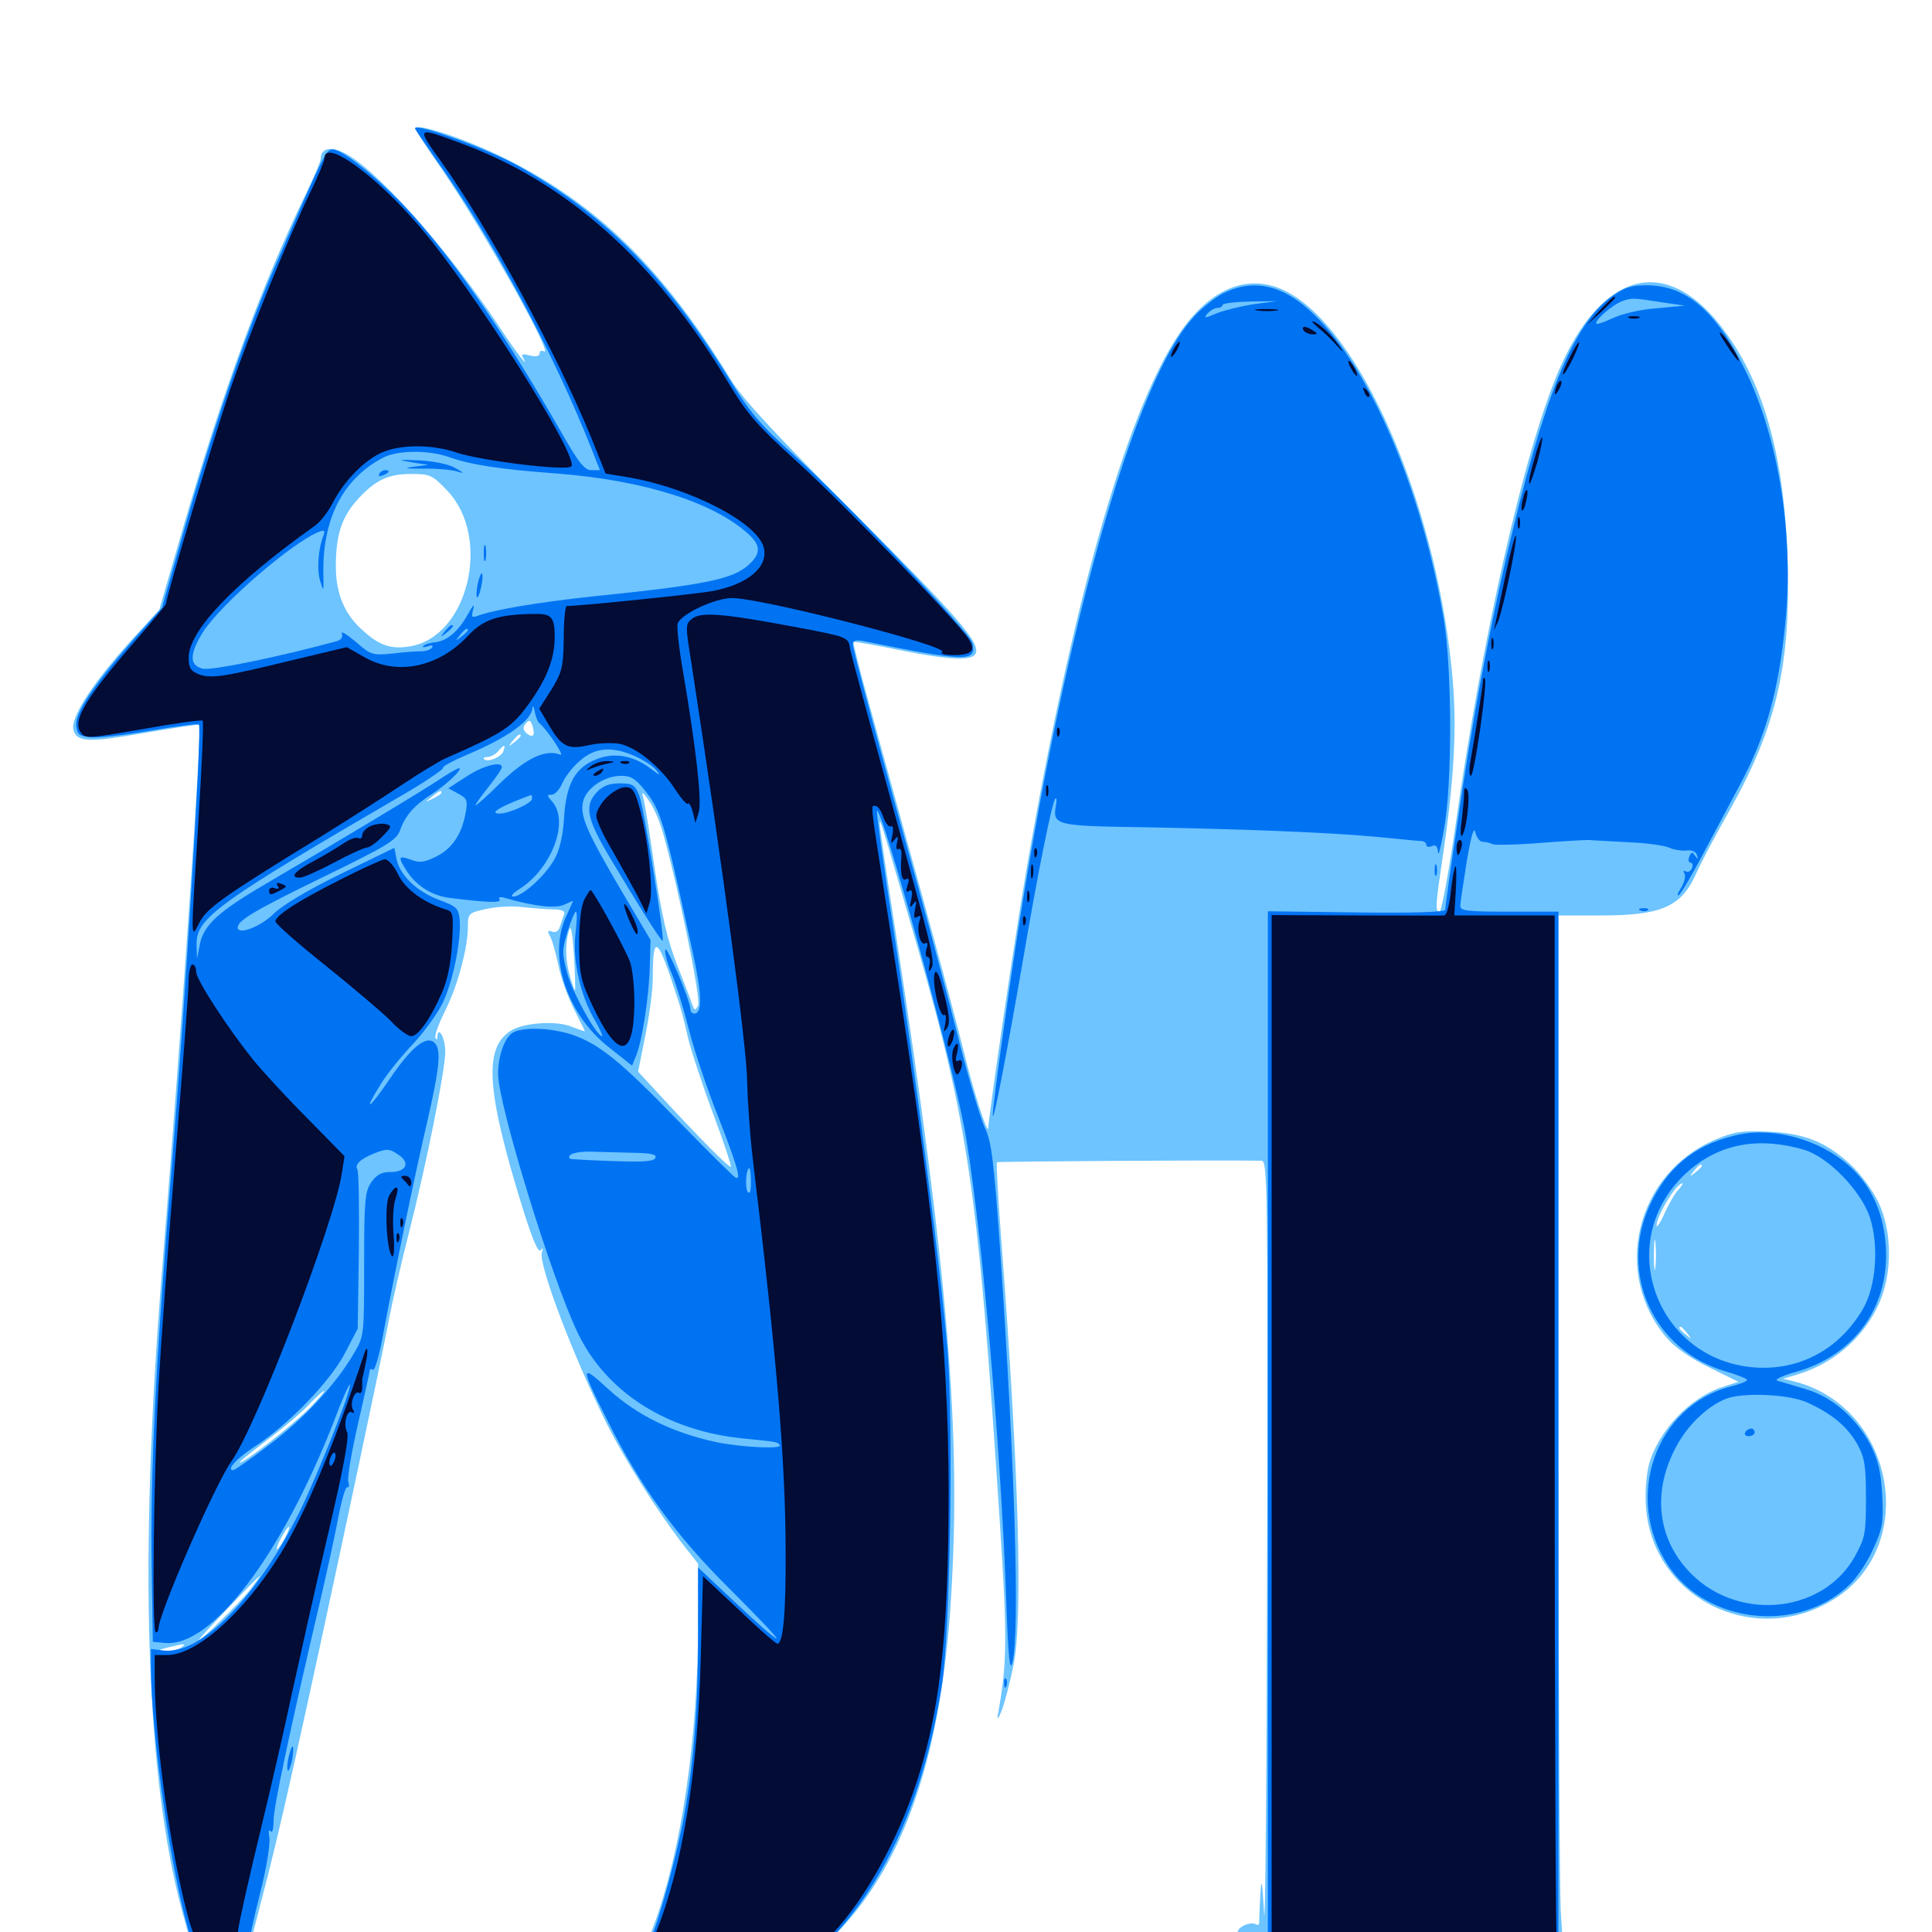 <svg xmlns="http://www.w3.org/2000/svg" viewBox="0 -1000 1000 1000">
	<path fill="#6dc4ff" d="M214.844 -933.398C214.844 -933.008 221.289 -923.047 229.297 -911.523C251.562 -878.711 287.5 -814.258 281.445 -818.164C280.273 -818.75 279.297 -818.359 279.297 -817.188C279.297 -815.625 277.539 -815.234 274.219 -816.016C270.508 -816.992 269.531 -816.797 270.703 -814.844C274.609 -808.008 266.992 -817.773 257.812 -831.836C231.055 -871.875 194.141 -913.281 177.734 -921.094C170.898 -924.414 166.016 -923.047 166.016 -917.969C166.016 -916.602 162.5 -908.203 158.008 -899.023C135.742 -852.93 115.625 -798.633 94.727 -726.758L82.422 -684.375L71.68 -672.656C48.828 -648.047 35.938 -628.516 38.086 -621.875C40.039 -615.82 46.094 -615.625 75.195 -620.703C90.234 -623.242 102.734 -625.195 103.125 -624.805C104.688 -623.438 94.141 -469.727 83.984 -343.75C71.68 -192.383 75.391 -79.883 94.531 -9.766L99.219 7.031H62.109C27.93 7.031 25.195 7.227 25.781 10.352C26.367 13.672 39.062 13.867 244.141 15.234C382.031 16.211 462.109 16.016 462.5 14.844C463.477 12.305 468.75 12.305 468.75 14.844C468.75 16.211 556.25 16.797 727.539 16.797C958.594 16.797 986.523 16.406 987.695 13.867C989.062 10.156 983.008 3.125 978.516 3.125C976.758 3.125 974.414 4.102 973.242 5.273C972.07 6.445 967.383 7.227 963.086 6.641C958.594 6.25 955.078 6.641 955.078 7.422C955.078 8.203 960.547 9.18 967.383 9.57C974.023 9.961 941.211 10.156 894.336 10.352H809.18L807.812 -11.328C807.227 -23.242 806.641 -143.945 806.641 -279.688V-526.172H829.102C860.352 -526.172 870.508 -530.859 878.125 -548.242C880.078 -552.734 887.695 -567.383 895.312 -580.664C919.727 -624.219 927.148 -656.25 925.195 -712.695C923.242 -766.016 912.109 -804.102 890.234 -831.836C861.328 -868.359 828.516 -858.984 806.641 -807.812C788.867 -766.211 767.383 -671.484 753.32 -572.461C749.805 -548.047 746.094 -528.125 745.117 -528.125C742.773 -528.32 742.969 -531.055 746.875 -557.422C752.539 -595.703 754.102 -622.266 751.953 -647.656C744.727 -733.594 707.422 -823.633 669.141 -847.266C648.438 -860.156 626.562 -852.148 609.375 -825.781C582.422 -784.375 555.078 -688.086 531.25 -549.609C525.195 -514.453 512.305 -426.562 511.523 -416.211C511.328 -411.914 503.711 -435.547 498.828 -455.859C496.094 -467.188 485.938 -504.883 476.367 -539.844C466.602 -574.805 454.883 -617.773 450 -635.156C445.117 -652.734 441.406 -667.383 441.797 -667.773C442.188 -667.969 452.539 -666.211 464.844 -663.672C491.797 -658.203 503.516 -657.812 505.078 -661.914C507.227 -667.578 495.312 -681.25 440.82 -735.742C401.562 -775 384.375 -793.555 378.516 -803.125C343.359 -860.742 309.57 -893.945 261.914 -917.773C241.602 -927.93 214.844 -936.914 214.844 -933.398ZM231.445 -746.094C254.688 -721.875 242.383 -670.312 212.109 -665.43C202.539 -663.867 196.484 -665.82 188.281 -673.242C178.516 -681.641 173.828 -692.383 173.828 -706.836C173.828 -722.656 176.758 -731.836 184.18 -740.43C193.555 -751.172 200.586 -754.688 212.695 -754.688C222.656 -754.688 223.828 -754.102 231.445 -746.094ZM275.977 -619.531C275.586 -618.75 274.023 -619.141 272.461 -620.508C270.703 -622.266 270.508 -623.633 272.07 -625.391C273.828 -627.539 274.414 -627.539 275.586 -624.414C276.172 -622.461 276.562 -620.312 275.977 -619.531ZM269.531 -619.141C269.531 -618.75 267.969 -617.188 266.211 -615.82C263.086 -613.281 262.891 -613.477 265.43 -616.602C267.969 -619.727 269.531 -620.703 269.531 -619.141ZM260.547 -611.133C259.375 -608.008 252.344 -605.273 250.586 -607.031C249.805 -607.617 250.781 -608.203 252.344 -608.203C254.102 -608.203 256.445 -609.57 257.812 -611.133C260.938 -614.844 261.914 -614.844 260.547 -611.133ZM228.516 -589.648C228.516 -589.258 226.562 -587.891 224.219 -586.719C219.922 -584.57 219.922 -584.766 223.438 -587.5C227.539 -590.82 228.516 -591.211 228.516 -589.648ZM342.773 -570.117C350.391 -543.945 363.086 -482.617 361.328 -479.492C359.766 -476.758 359.57 -476.758 358.203 -480.273C357.617 -482.422 353.906 -491.602 350.391 -500.781C345.508 -513.281 342.578 -525.586 338.867 -550.391C336.328 -568.555 333.594 -585.352 332.812 -587.5C332.031 -590.43 332.812 -590.039 335.742 -585.742C338.086 -582.617 341.211 -575.586 342.773 -570.117ZM235.742 -587.5C236.523 -588.086 235.352 -588.672 233.203 -588.477C231.055 -588.477 230.469 -587.891 232.031 -587.305C233.398 -586.719 235.156 -586.914 235.742 -587.5ZM469.336 -528.906C501.367 -420.117 505.859 -390.43 517.578 -210.938C521.484 -152.148 521.289 -138.086 516.406 -112.109C516.016 -109.375 516.992 -110.742 518.555 -114.844C520.117 -118.945 522.852 -129.492 524.609 -138.281C529.492 -162.305 527.344 -238.867 518.359 -356.836C516.602 -379.297 515.625 -397.852 516.016 -398.438C516.602 -398.828 625.781 -399.609 652.93 -399.219C656.055 -399.219 656.25 -388.281 655.859 -193.75C655.664 -80.664 654.883 2.148 654.297 -9.57C653.32 -26.953 652.93 -28.711 652.344 -19.336C651.953 -12.891 651.758 -6.445 651.758 -5.273C651.953 -3.906 651.172 -3.32 650.195 -3.906C647.461 -5.664 640.625 -2.734 640.625 0.195C640.625 3.32 618.555 6.25 609.57 4.492C606.445 3.906 601.562 4.102 598.438 5.078C593.945 6.445 593.555 6.836 596.68 7.227C598.828 7.617 570.703 8.203 534.18 8.789C497.656 9.57 467.578 9.57 467.383 8.984C466.992 8.398 457.422 8.203 445.898 8.594L425 9.18L434.766 -1.172C468.555 -37.109 487.109 -92.383 492.188 -171.68C497.656 -258.008 490.82 -339.844 463.867 -515.625C458.984 -546.875 455.078 -573.242 455.273 -574.219C455.469 -576.367 456.25 -574.219 469.336 -528.906ZM286.719 -529.297C291.602 -529.102 292.773 -528.32 291.797 -526.172C291.211 -524.609 290.234 -521.68 289.648 -519.922C289.062 -517.969 287.5 -517.188 285.742 -517.773C283.398 -518.75 283.203 -518.164 284.766 -515.234C285.938 -513.281 287.695 -506.445 289.062 -500.195C290.234 -494.141 293.945 -483.984 297.07 -477.734C300.195 -471.68 302.734 -466.406 302.734 -466.211C302.734 -466.016 299.609 -467.188 295.898 -468.555C288.086 -471.875 270.898 -470.703 264.258 -466.406C250.195 -457.422 251.758 -434.961 270.898 -373.438C275.781 -358.008 278.711 -351.172 279.883 -352.93C281.055 -354.492 281.25 -354.102 280.469 -351.758C278.516 -345.898 296.68 -298.047 313.867 -263.477C323.438 -244.336 339.453 -219.141 352.734 -201.562L361.328 -190.625V-160.547C361.328 -100 352.734 -41.797 338.086 -2.539L333.984 8.008L231.641 7.422L129.297 7.031L134.961 -15.039C144.336 -50 155.664 -100.586 185.547 -241.016C191.797 -270.508 198.828 -303.906 200.977 -315.234C203.125 -326.562 208.008 -347.656 211.719 -362.109C220.703 -397.461 230.469 -446.094 230.469 -455.664C230.469 -462.695 226.758 -469.531 226.367 -463.281C226.367 -461.719 225.977 -461.523 225.391 -462.891C224.805 -464.062 227.148 -470.312 230.469 -476.953C236.914 -489.844 242.188 -509.375 242.188 -520.508C242.188 -527.148 242.578 -527.539 251.562 -529.492C256.641 -530.664 265.234 -531.25 270.508 -530.469C275.977 -529.883 283.203 -529.297 286.719 -529.297ZM297.656 -487.5C297.461 -487.109 296.289 -490.039 295.117 -494.336C292.578 -502.93 292.383 -511.523 294.531 -518.359C295.508 -521.68 296.289 -517.773 297.07 -505.664C297.656 -496.094 297.852 -487.695 297.656 -487.5ZM350.391 -484.18C351.953 -479.883 354.492 -470.508 356.055 -463.086C357.812 -455.859 363.672 -438.086 369.141 -423.438C374.609 -408.789 378.711 -396.484 378.32 -396.094C377.539 -395.312 362.5 -410.352 340.234 -434.57L330.273 -445.312L333.984 -463.867C336.133 -474.023 337.891 -487.695 337.891 -494.336C337.891 -517.383 340.43 -515.234 350.391 -484.18ZM160.156 -271.094C151.367 -262.305 126.758 -242.969 124.023 -242.969C123.242 -242.969 129.688 -248.047 138.086 -254.492C146.484 -260.742 156.445 -269.141 159.961 -273.047C163.672 -276.953 167.188 -280.078 167.773 -280.078C168.359 -280.078 164.844 -275.977 160.156 -271.094ZM147.461 -203.906C145.703 -200.781 143.945 -198.047 143.359 -198.047C142.969 -198.047 143.75 -200.781 145.508 -203.906C147.266 -207.227 149.023 -209.766 149.609 -209.766C150 -209.766 149.219 -207.227 147.461 -203.906ZM129.297 -176.953C123.828 -170.117 104.492 -151.172 102.93 -151.172C102.148 -151.172 133.398 -183.984 134.375 -184.18C134.766 -184.375 132.422 -181.055 129.297 -176.953ZM93.75 -147.266C92.188 -146.289 88.672 -145.508 85.938 -145.508C81.445 -145.703 81.445 -145.898 86.914 -147.266C95.312 -149.414 97.07 -149.414 93.75 -147.266ZM644.141 10.352C649.219 9.961 644.922 9.766 634.766 9.766C624.609 9.766 620.312 9.961 625.586 10.352C630.664 10.742 638.867 10.742 644.141 10.352ZM502.539 6.445C498.438 6.055 501.758 5.664 509.766 5.664C517.773 5.664 521.094 6.055 517.188 6.445C513.086 6.836 506.445 6.836 502.539 6.445ZM558.203 6.445C556.836 5.859 557.812 5.469 560.547 5.469C563.281 5.469 564.258 5.859 563.086 6.445C561.719 6.836 559.375 6.836 558.203 6.445ZM570.898 6.445C567.773 6.055 570.312 5.664 576.172 5.664C582.031 5.664 584.57 6.055 581.641 6.445C578.516 6.836 573.828 6.836 570.898 6.445ZM887.891 -410.156C846.484 -392.578 833.984 -340.234 863.281 -306.836C866.992 -302.539 875.781 -296.484 884.766 -292.188L899.805 -284.766L891.992 -282.227C875 -276.953 858.398 -259.57 853.516 -241.992C852.148 -236.914 851.367 -227.734 851.953 -219.922C855.469 -172.461 908.594 -146.484 949.609 -172.461C993.75 -200.391 980.273 -271.875 928.711 -284.961L922.852 -286.328L930.664 -288.672C949.414 -294.531 964.258 -307.422 972.266 -324.609C979.688 -340.625 979.492 -362.891 972.07 -378.125C969.141 -384.18 962.695 -392.773 957.812 -397.266C945.117 -408.984 933.789 -413.477 915.039 -414.258C901.758 -414.844 897.656 -414.258 887.891 -410.156ZM914.648 -405.664C915.82 -406.25 914.844 -406.641 912.109 -406.641C909.375 -406.641 908.398 -406.25 909.766 -405.664C910.938 -405.273 913.281 -405.273 914.648 -405.664ZM880.859 -396.484C880.859 -396.094 879.297 -394.531 877.539 -393.164C874.414 -390.625 874.219 -390.82 876.758 -393.945C879.297 -397.07 880.859 -398.047 880.859 -396.484ZM868.555 -383.984C866.797 -382.227 863.672 -376.562 861.523 -371.875C859.375 -366.992 857.422 -364.258 857.422 -365.625C857.422 -370.508 867.578 -387.5 870.703 -387.5C871.289 -387.5 870.312 -385.938 868.555 -383.984ZM856.836 -344.141C856.445 -340.625 856.055 -343.359 856.055 -350.391C856.055 -357.422 856.445 -360.156 856.836 -356.836C857.227 -353.32 857.227 -347.461 856.836 -344.141ZM873.242 -309.961C875.781 -306.836 875.586 -306.641 872.656 -309.18C869.336 -311.719 868.359 -313.281 869.922 -313.281C870.312 -313.281 871.875 -311.719 873.242 -309.961ZM910.742 -294.336C911.914 -294.922 910.547 -295.312 907.227 -295.312C904.102 -295.312 902.93 -294.922 904.883 -294.336C906.641 -293.945 909.375 -293.945 910.742 -294.336Z"/>
	<path fill="#0073f3" d="M214.844 -933.594C214.844 -933.008 219.727 -925.977 225.586 -917.578C254.102 -877.734 286.523 -817.578 306.445 -766.992L310.547 -756.641H306.055C302.539 -756.641 299.414 -760.547 290.234 -776.758C262.305 -825.391 238.281 -860.742 215.039 -887.109C199.414 -904.688 177.734 -922.656 172.266 -922.656C168.75 -922.656 167.969 -921.094 141.406 -859.961C126.367 -824.805 109.57 -776.172 94.922 -724.414L83.789 -685.352L68.945 -668.75C48.633 -645.703 38.672 -630.859 39.453 -624.219C40.039 -619.727 41.016 -618.945 47.07 -618.359C50.977 -617.969 64.844 -619.531 78.125 -621.875C91.211 -624.023 102.539 -625.586 102.93 -625C104.688 -623.242 95.898 -481.055 88.867 -395.703C80.469 -293.75 77.734 -236.914 78.516 -188.281L79.102 -150.195L85.352 -149.609C109.57 -147.266 145.703 -194.727 173.047 -264.844C176.953 -275.391 180.664 -283.594 181.055 -283.398C182.422 -281.836 165.43 -239.062 155.469 -218.359C133.398 -173.633 104.102 -143.359 84.766 -145.703L78.125 -146.484V-137.5C78.32 -100.977 88.672 -29.102 98.828 3.516C99.805 6.836 97.266 7.031 62.5 7.031C33.398 7.031 25.195 7.617 25.781 9.375C26.953 12.695 108.398 14.258 306.836 14.648C447.852 14.844 460.547 14.648 461.719 11.719C462.891 8.789 461.133 8.594 443.359 9.57L423.828 10.547L432.812 0.586C460.547 -30.078 478.906 -73.047 487.5 -127.734C491.797 -155.273 493.555 -261.133 490.43 -300.977C487.109 -341.016 474.414 -440.82 462.891 -516.211C457.422 -550.977 453.516 -579.883 453.906 -580.273C456.25 -582.812 491.211 -457.031 498.828 -417.773C507.031 -375.977 518.164 -251.953 520.898 -169.727C521.875 -142.383 522.656 -134.375 524.023 -139.453C527.93 -155.469 525.391 -240.039 517.578 -354.297C514.453 -399.219 513.086 -409.375 509.961 -415.82C507.812 -420.117 501.562 -440.82 496.289 -461.719C491.016 -482.617 482.031 -516.016 476.562 -535.938C456.445 -608.008 441.406 -663.672 441.406 -666.406C441.406 -668.359 442.969 -668.945 446.875 -668.164C500.391 -657.422 505.664 -657.227 503.32 -667.188C501.758 -672.852 438.672 -739.453 410.547 -764.844C393.555 -780.078 388.086 -786.523 376.562 -805.273C343.555 -858.203 312.695 -889.258 268.359 -914.062C252.734 -922.852 214.844 -936.523 214.844 -933.594ZM232.227 -763.477C243.75 -759.375 259.18 -757.031 288.672 -754.883C333.203 -751.367 369.336 -740.039 387.305 -723.633C393.75 -717.773 393.945 -713.672 387.891 -708.008C379.688 -700.195 365.43 -697.266 306.055 -691.211C278.711 -688.281 255.469 -684.375 247.266 -681.25C244.141 -680.078 243.945 -680.664 244.922 -684.57C245.703 -687.695 244.922 -686.914 242.383 -682.422C237.5 -673.438 231.641 -668.359 225.391 -667.578C222.656 -667.383 219.727 -666.406 219.141 -665.625C218.359 -664.844 219.336 -664.844 221.289 -665.43C223.438 -666.211 224.414 -666.016 223.633 -664.844C223.047 -663.867 220.508 -662.891 218.164 -662.891C215.82 -662.891 208.984 -662.5 203.125 -661.719C192.773 -660.742 191.992 -660.938 184.18 -667.773C179.492 -671.68 176.367 -673.633 176.953 -672.07C177.539 -670.312 176.562 -668.75 174.414 -668.164C145.117 -660.156 109.375 -652.734 104.883 -653.906C97.852 -655.664 98.047 -661.523 105.078 -672.852C114.648 -687.695 151.367 -719.336 165.234 -724.805C167.969 -725.781 168.359 -725.391 167.383 -722.656C164.648 -715.82 163.867 -704.688 165.82 -699.023C167.383 -693.555 167.578 -693.75 167.383 -701.953C166.602 -731.055 177.344 -752.148 198.242 -763.086C205.664 -766.992 221.68 -767.188 232.227 -763.477ZM242.188 -673.828C242.188 -673.438 240.625 -671.875 238.867 -670.508C235.742 -667.969 235.547 -668.164 238.086 -671.289C240.625 -674.414 242.188 -675.391 242.188 -673.828ZM279.102 -625.781C282.812 -622.852 292.578 -608.398 290.039 -609.375C282.422 -612.305 272.656 -607.812 259.375 -595.117C252.148 -587.891 246.094 -582.617 246.094 -583.203C246.094 -583.789 249.219 -588.086 252.93 -592.773C256.641 -597.461 259.766 -601.953 259.766 -602.93C259.766 -606.25 250 -603.711 241.406 -598.047L232.031 -591.992L237.109 -589.258C241.797 -586.719 242.188 -585.742 241.016 -579.297C239.062 -568.164 233.984 -560.742 225.781 -556.641C219.531 -553.516 216.992 -553.32 212.5 -555.078C206.055 -557.422 205.859 -556.445 210.742 -548.828C215.82 -541.211 224.023 -536.133 233.398 -535.156C252.539 -532.812 259.57 -532.617 258.594 -534.375C257.812 -535.547 258.789 -535.938 260.938 -535.352C276.367 -530.859 287.5 -529.688 291.797 -531.641L296.68 -533.789L292.578 -524.609C283.789 -504.102 293.555 -475 315.039 -458.008L327.148 -448.438L329.297 -453.711C332.422 -461.328 335.938 -484.375 336.328 -499.805L336.719 -513.477L322.266 -537.891C303.516 -569.727 300.195 -577.539 301.758 -584.961C303.32 -591.992 312.695 -598.438 321.68 -598.438C326.562 -598.438 329.102 -596.875 333.984 -590.625C342.188 -580.273 343.75 -574.805 358.398 -507.812C363.281 -485.938 363.672 -475.391 359.375 -475.391C358.203 -475.391 357.422 -476.367 357.422 -477.344C357.422 -481.836 344.922 -511.328 344.336 -508.398C343.945 -506.836 345.508 -500.977 347.852 -495.703C350 -490.43 353.906 -477.734 356.445 -467.578C358.984 -457.422 365.43 -438.086 370.703 -424.609C382.031 -395.703 383.984 -388.477 380.469 -390.625C379.102 -391.602 365.82 -404.688 350.781 -420.117C320.703 -451.172 310.156 -459.57 296.094 -464.453C285.352 -467.969 271.094 -468.555 265.625 -465.625C261.328 -463.281 257.812 -453.711 257.812 -444.141C257.812 -428.516 285.547 -338.086 299.023 -310.156C313.672 -279.492 345.117 -259.375 384.57 -255.469C402.148 -253.711 402.148 -253.711 403.516 -252.148C405.859 -249.805 384.375 -250.781 370.898 -253.516C348.242 -258.398 329.883 -267.383 315.234 -280.664C300.195 -294.531 300 -293.359 314.648 -264.258C331.641 -230.273 349.805 -205.273 377.344 -177.93C391.211 -164.062 402.344 -152.539 401.953 -151.953C401.367 -151.562 392.188 -159.57 381.25 -169.922L361.328 -188.672V-153.516C361.328 -116.406 359.18 -88.672 354.297 -61.328C350.977 -41.797 340.625 -4.102 336.719 3.516L333.789 8.984H231.445C139.844 8.984 128.906 8.594 128.906 5.859C128.906 4.297 131.445 -7.422 134.57 -19.922C137.891 -32.617 139.844 -45.312 139.453 -48.633C138.867 -51.953 139.062 -53.516 140.039 -52.148C141.016 -50.977 141.602 -53.32 141.602 -58.008C141.797 -65.43 149.609 -102.539 166.016 -172.656C169.141 -186.133 173.242 -204.688 175 -214.062C176.758 -223.438 178.906 -230.664 179.688 -230.273C180.664 -229.688 180.859 -231.055 180.273 -233.008C179.688 -235.156 182.031 -248.828 185.352 -263.281C188.672 -277.734 191.406 -290.039 191.406 -290.82C191.406 -291.406 192.188 -291.602 192.969 -291.016C193.945 -290.43 196.289 -298.047 198.047 -308.008C204.492 -342.383 214.844 -392.578 220.898 -418.359C227.539 -447.266 228.516 -456.641 225 -460.156C220.703 -464.453 212.891 -458.008 201.758 -441.602C190.625 -425.195 187.5 -423.633 197.461 -439.453C200.781 -444.727 208.398 -454.102 214.258 -460.156C219.922 -466.406 226.953 -475.977 229.492 -481.641C234.766 -493.164 238.867 -514.258 237.891 -524.219C237.305 -529.883 236.328 -530.859 227.344 -534.18C215.82 -538.477 207.031 -546.875 205.273 -555.273L204.102 -561.133L176.367 -547.656C159.57 -539.453 146.094 -531.445 141.797 -527.148C134.961 -520.312 123.047 -515.82 123.047 -519.922C123.047 -523.633 132.031 -528.906 168.555 -546.68C200.195 -562.109 205.078 -565.039 207.031 -570.117C209.766 -577.93 214.453 -583.203 223.633 -589.062C231.445 -594.141 240.039 -602.344 237.5 -602.344C236.719 -602.344 232.422 -599.805 227.93 -596.875C219.922 -591.406 175.391 -564.648 138.672 -543.164C113.477 -528.516 105.469 -521.289 103.516 -511.523L101.953 -503.711L101.758 -510.938C101.367 -524.805 111.914 -532.422 212.305 -590.82C222.07 -596.68 229.688 -601.953 229.297 -602.539C228.906 -603.32 234.57 -606.25 241.797 -609.375C262.305 -617.969 275 -626.953 275.586 -633.398C275.781 -635.156 276.367 -634.375 276.758 -631.641C277.344 -628.906 278.32 -626.367 279.102 -625.781ZM329.102 -608.398C333.398 -606.445 338.281 -603.32 339.844 -601.172C342.188 -598.438 341.602 -598.438 337.109 -601.953C327.93 -608.984 317.969 -610.742 308.789 -607.031C297.656 -602.734 293.164 -594.336 291.992 -577.344C291.602 -568.75 289.844 -560.547 287.305 -555.859C283.008 -547.461 270.508 -535.938 265.625 -535.938C264.062 -535.938 265.234 -537.5 268.555 -539.648C285.547 -550.195 294.922 -575 285.742 -585.156C283.008 -588.281 283.008 -588.672 285.547 -588.672C287.305 -588.672 289.648 -591.406 291.016 -594.531C292.383 -597.852 296.484 -603.125 300.195 -606.25C308.008 -613.281 317.188 -613.867 329.102 -608.398ZM275.391 -586.523C275.391 -584.375 263.672 -578.906 258.594 -578.906C253.906 -578.906 256.836 -581.25 266.211 -585.156C270.703 -586.914 274.609 -588.477 275 -588.477C275.195 -588.672 275.391 -587.695 275.391 -586.523ZM297.852 -516.602C296.289 -502.93 300.391 -484.766 307.812 -472.07C310.547 -467.383 312.109 -463.672 311.719 -463.672C308.789 -463.672 296.68 -485.547 293.75 -495.703C290.82 -506.641 290.82 -508.008 293.75 -517.773C295.508 -523.438 297.461 -528.125 298.047 -528.125C298.828 -528.125 298.633 -522.852 297.852 -516.602ZM206.445 -402.148C212.5 -398.047 210.156 -393.359 202.148 -393.359C197.461 -393.359 194.922 -391.992 192.188 -388.086C188.867 -383.203 188.477 -378.516 188.477 -345.508C188.477 -308.398 188.477 -308.398 183.008 -299.219C173.828 -283.398 156.836 -265.234 139.062 -251.953C129.688 -244.727 121.484 -239.062 120.703 -239.062C116.992 -239.062 122.461 -245.117 131.445 -250.977C149.023 -262.305 170.703 -284.766 178.32 -299.219L185.156 -312.305L185.742 -352.539C185.938 -374.609 185.742 -393.555 184.961 -394.727C183.398 -397.07 186.523 -400.195 193.555 -402.93C200.195 -405.664 201.758 -405.469 206.445 -402.148ZM327.734 -403.32C336.719 -403.125 340.039 -402.539 339.258 -400.781C338.672 -398.828 333.008 -398.438 317.188 -399.023C305.469 -399.414 295.508 -400 295.117 -400.195C292.969 -402.344 297.852 -404.102 306.055 -403.906C311.133 -403.711 321.094 -403.516 327.734 -403.32ZM388.672 -388.086C388.672 -383.398 388.086 -381.641 386.914 -383.203C385.547 -385.547 386.133 -395.312 387.891 -395.312C388.281 -395.312 388.672 -391.992 388.672 -388.086ZM212.891 -760.742C205.273 -762.109 205.859 -762.109 216.992 -761.719C224.219 -761.328 232.227 -759.766 235.547 -757.812C240.43 -755.078 240.625 -754.688 236.328 -756.055C233.594 -756.836 225.781 -757.617 218.75 -757.422C209.961 -757.422 208.594 -757.617 213.867 -758.398L221.68 -759.375ZM196.289 -754.688C195.703 -753.516 196.484 -753.32 198.047 -753.906C201.562 -755.273 202.148 -756.641 199.414 -756.641C198.242 -756.641 196.875 -755.859 196.289 -754.688ZM250.391 -713.672C250.391 -709.961 250.781 -708.398 251.367 -710.352C251.758 -712.109 251.758 -715.234 251.367 -717.188C250.781 -718.945 250.391 -717.383 250.391 -713.672ZM247.266 -697.852C245.703 -689.648 247.266 -688.086 249.023 -696.094C249.805 -699.414 250 -702.734 249.414 -703.125C249.023 -703.711 248.047 -701.172 247.266 -697.852ZM230.273 -673.242C227.734 -670.117 227.93 -669.922 231.055 -672.461C232.812 -673.828 234.375 -675.391 234.375 -675.781C234.375 -677.344 232.812 -676.367 230.273 -673.242ZM308.984 -590.039C302.344 -583.008 303.711 -576.367 315.234 -556.836C330.273 -531.641 342.383 -512.5 342.969 -513.086C344.141 -514.258 333.203 -582.617 330.859 -588.281C328.711 -593.75 327.539 -594.531 320.703 -594.531C315.43 -594.531 311.914 -593.164 308.984 -590.039ZM149.414 -90.625C148.633 -87.305 148.438 -83.984 149.023 -83.594C149.414 -83.008 150.391 -85.547 151.172 -88.867C151.758 -92.383 151.953 -95.508 151.562 -95.898C151.172 -96.484 150.195 -93.945 149.414 -90.625ZM633.203 -848.242C628.711 -845.898 621.289 -840.039 616.992 -834.961C583.594 -797.07 544.336 -649.414 519.531 -467.578C516.211 -444.531 513.672 -424.219 513.867 -422.656C514.062 -418.164 520.703 -452.539 529.297 -501.953C537.305 -549.023 544.531 -584.961 546.289 -586.719C546.875 -587.305 547.07 -585.547 546.484 -582.617C544.727 -573.047 547.266 -572.461 588.867 -571.875C643.75 -570.898 687.109 -569.141 710.938 -566.992C723.242 -565.82 734.57 -564.648 735.938 -564.648C737.109 -564.648 738.281 -563.672 738.281 -562.695C738.281 -561.719 739.648 -561.328 741.211 -562.109C743.164 -562.891 744.141 -561.914 744.336 -558.789C744.531 -556.445 745.898 -561.914 747.461 -571.094C751.758 -595.117 751.562 -654.297 747.266 -679.492C735.938 -746.68 709.375 -808.789 680.273 -837.109C664.453 -852.539 649.219 -856.055 633.203 -848.242ZM649.219 -842.578C642.578 -841.602 633.984 -839.453 629.883 -837.891C623.633 -835.156 622.852 -835.156 625 -837.695C626.367 -839.258 628.711 -840.625 630.078 -840.625C631.641 -840.625 632.812 -841.406 632.812 -842.188C632.812 -842.969 639.258 -843.75 647.07 -843.945L661.133 -844.141ZM834.18 -846.484C813.867 -831.641 799.023 -794.922 779.492 -710.742C770.117 -670.117 761.523 -624.023 753.906 -571.094C750.586 -549.023 748.047 -530.273 748.047 -529.102C748.047 -527.93 731.836 -527.344 702.148 -527.734L656.25 -528.32V-258.203V11.914L566.406 11.328C515.43 10.938 475.391 11.523 473.438 12.5C469.141 14.844 705.273 16.797 861.133 15.82C930.469 15.234 987.305 14.453 987.891 14.062C989.258 12.5 986.133 8.984 984.375 9.961C983.203 10.547 942.969 11.328 894.531 11.523L806.641 11.914V-258.203V-528.125H781.25C759.57 -528.125 755.859 -528.516 755.859 -531.055C755.859 -532.812 757.422 -543.164 759.18 -554.102C761.523 -567.773 762.891 -572.461 763.672 -569.141C764.258 -566.406 766.016 -564.258 767.578 -564.258C769.141 -564.258 771.484 -563.672 772.461 -563.086C773.633 -562.5 784.57 -562.695 796.875 -563.672C809.18 -564.648 820.703 -565.234 822.266 -565.234C823.828 -565.039 833.203 -564.648 842.773 -564.062C852.539 -563.672 862.109 -562.305 864.258 -561.133C866.406 -560.156 870.312 -559.57 872.852 -559.766C875.586 -560.156 877.93 -559.18 878.32 -557.422C879.102 -555.078 878.906 -555.078 877.344 -557.031C875.977 -559.18 875.391 -559.18 874.414 -556.641C873.633 -554.883 874.023 -553.516 875 -553.516C875.977 -553.516 876.367 -552.148 875.781 -550.586C875 -549.023 873.633 -548.242 872.461 -549.023C871.289 -549.609 871.094 -549.219 871.875 -547.852C872.656 -546.68 871.875 -543.359 870.117 -540.43C868.359 -537.695 867.773 -536.133 868.945 -536.719C870.117 -537.5 875.195 -546.094 880.469 -556.055C885.742 -566.016 894.922 -583.203 900.977 -594.531C914.062 -619.141 920.703 -642.773 924.023 -677.148C928.711 -722.852 920.508 -773.633 903.32 -808.398C888.281 -839.062 872.852 -852.344 852.148 -852.344C844.336 -852.344 840.82 -851.172 834.18 -846.484ZM861.328 -843.359L872.07 -841.797L857.422 -840.43C849.023 -839.844 839.258 -837.5 834.375 -835.156C829.883 -833.008 826.172 -831.836 826.172 -832.617C826.172 -834.961 834.57 -842.188 839.648 -844.141C844.727 -845.898 845.117 -845.898 861.328 -843.359ZM742.578 -549.609C742.578 -546.875 742.969 -545.898 743.555 -547.266C743.945 -548.438 743.945 -550.781 743.555 -552.148C742.969 -553.32 742.578 -552.344 742.578 -549.609ZM849.219 -528.711C847.656 -529.297 848.242 -529.883 850.391 -529.883C852.539 -530.078 853.711 -529.492 852.93 -528.906C852.344 -528.32 850.586 -528.125 849.219 -528.711ZM897.266 -412.109C876.758 -407.031 862.891 -395.508 853.906 -376.172C837.695 -340.82 855.859 -301.172 892.969 -290.234C899.219 -288.477 904.297 -286.328 904.297 -285.742C904.297 -284.961 900.586 -283.594 896.094 -282.422C856.836 -272.461 840.234 -224.805 863.477 -189.648C883.594 -159.375 931.25 -154.297 957.422 -179.883C961.328 -183.594 966.992 -192.188 969.727 -198.633C974.414 -208.984 975 -212.109 974.219 -226.172C973.633 -238.086 972.07 -244.336 968.359 -251.758C960.938 -266.016 948.242 -277.148 934.375 -281.055C927.93 -283.008 921.484 -284.961 919.922 -285.352C918.359 -285.938 922.461 -287.891 929.297 -289.844C960.352 -298.438 978.711 -324.609 975.977 -356.445C974.023 -380.078 962.109 -397.266 940.625 -407.227C926.172 -413.672 910.742 -415.625 897.266 -412.109ZM933.789 -404.883C946.289 -401.172 963.086 -383.789 967.773 -370.117C972.656 -355.078 971.094 -334.375 964.258 -322.461C951.953 -301.562 931.641 -290.625 908.398 -292.188C857.617 -295.898 835.156 -356.25 871.484 -391.602C888.086 -407.617 908.984 -412.109 933.789 -404.883ZM935.547 -274.023C948.438 -268.164 956.445 -261.328 961.523 -252.148C965.234 -245.312 965.82 -240.82 965.82 -224.414C965.82 -206.445 965.43 -204.102 960.156 -194.531C943.164 -163.867 897.266 -160.352 873.047 -187.891C857.617 -205.273 855.469 -228.711 867.578 -251.172C873.828 -263.086 885.352 -273.633 895.117 -276.562C904.883 -279.297 926.758 -278.125 935.547 -274.023ZM903.32 -258.594C902.734 -257.617 903.516 -256.641 905.078 -256.641C906.836 -256.641 908.203 -257.617 908.203 -258.594C908.203 -259.766 907.422 -260.547 906.445 -260.547C905.273 -260.547 903.906 -259.766 903.32 -258.594ZM519.727 -128.516C519.727 -126.367 520.312 -125.781 520.898 -127.344C521.484 -128.711 521.289 -130.469 520.703 -131.055C520.117 -131.836 519.531 -130.664 519.727 -128.516Z"/>
	<path fill="#020c35" d="M228.32 -916.406C252.93 -882.031 288.281 -816.797 305.859 -773.828L313.477 -754.883L325.391 -752.93C357.812 -747.266 392.188 -729.297 395.312 -716.602C397.852 -706.641 387.305 -697.656 369.141 -694.141C361.133 -692.578 300.195 -686.328 293.359 -686.328C292.578 -686.328 291.797 -678.906 291.797 -669.727C291.602 -654.492 290.82 -651.953 285.352 -642.969L279.102 -633.203L284.18 -624.609C290.625 -613.477 293.945 -611.914 304.688 -614.258C309.375 -615.43 316.602 -615.625 320.508 -615.039C329.102 -613.477 342.188 -602.93 349.609 -591.211C352.539 -586.719 355.469 -583.398 356.055 -583.984C356.641 -584.766 357.812 -582.617 358.594 -579.688L359.961 -574.023L361.719 -579.883C363.281 -585.938 360.352 -612.305 353.516 -652.539C351.367 -664.648 350.195 -675.781 350.781 -677.344C352.734 -682.422 371.289 -691.016 379.883 -690.43C398.242 -689.453 491.992 -665.234 487.695 -662.5C486.328 -661.719 488.672 -660.938 493.555 -660.938C503.125 -660.938 505.273 -663.281 501.367 -669.336C495.312 -678.516 436.719 -739.062 413.086 -760.547C391.211 -780.469 386.914 -785.352 375.781 -803.906C338.867 -865.039 293.555 -905.469 239.258 -925.586C215.234 -934.57 215.234 -934.57 228.32 -916.406ZM167.969 -918.164C167.969 -916.797 164.844 -909.18 160.938 -901.172C149.023 -876.562 129.688 -828.906 119.141 -798.438C111.328 -775.586 85.938 -691.016 85.938 -687.5C85.938 -686.914 78.906 -678.516 70.117 -668.359C44.141 -638.477 37.305 -626.953 41.797 -620.898C44.141 -617.578 45.898 -617.773 74.023 -622.656C90.43 -625.586 104.297 -627.539 104.883 -626.953C105.469 -626.367 104.492 -603.32 102.734 -575.586C98.633 -511.328 98.633 -513.672 103.125 -522.266C106.641 -529.688 115.43 -535.938 164.844 -566.211C180.664 -575.977 200.195 -588.477 208.594 -594.141C216.797 -599.609 226.758 -605.664 230.469 -607.422C261.133 -620.898 265.039 -623.633 274.023 -636.133C283.008 -648.633 287.109 -659.18 287.109 -670.117C287.109 -680.664 285.547 -682.422 276.562 -682.227C258.203 -682.031 250.391 -679.492 242.578 -671.289C227.148 -654.492 205.273 -650 188.086 -660.156L179.492 -665.039L151.758 -658.398C115.625 -649.609 109.375 -648.633 102.93 -650.977C98.633 -652.734 97.656 -654.297 97.656 -659.57C97.656 -673.633 121.289 -698.242 163.086 -727.93C165.82 -729.883 169.727 -734.961 171.875 -739.062C177.539 -750.195 186.914 -760.156 196.094 -765.039C205.859 -770.117 223.242 -770.312 236.719 -765.625C249.219 -761.523 293.164 -756.055 295.703 -758.594C300.195 -763.086 244.141 -851.562 216.797 -883.203C193.75 -909.961 167.969 -928.32 167.969 -918.164ZM827.93 -839.258L821.289 -831.836L828.711 -838.477C832.617 -842.188 835.938 -845.508 835.938 -845.898C835.938 -847.461 834.375 -845.898 827.93 -839.258ZM650.977 -839.258C647.852 -839.648 650 -840.039 655.273 -840.039C660.742 -840.039 663.086 -839.648 660.742 -839.258C658.203 -838.867 653.906 -838.867 650.977 -839.258ZM843.359 -835.352C841.992 -835.938 842.969 -836.328 845.703 -836.328C848.438 -836.328 849.414 -835.938 848.242 -835.352C846.875 -834.961 844.531 -834.961 843.359 -835.352ZM682.227 -830.469C685.156 -828.125 689.648 -823.828 691.992 -821.094C694.336 -818.359 695.508 -817.383 694.336 -819.141C691.016 -824.609 684.57 -831.25 680.664 -833.203C678.32 -834.375 678.906 -833.203 682.227 -830.469ZM674.805 -828.906C675.391 -827.93 677.539 -826.953 679.297 -826.953C682.227 -826.953 682.227 -827.344 679.688 -828.906C675.781 -831.445 673.242 -831.445 674.805 -828.906ZM893.555 -821.68C896.484 -816.992 899.414 -813.281 899.805 -813.281C901.172 -813.281 893.75 -825.195 890.82 -827.539C889.258 -828.906 890.43 -826.172 893.555 -821.68ZM607.422 -819.141C606.25 -816.992 605.859 -815.234 606.25 -815.234C606.836 -815.234 608.203 -816.992 609.375 -819.141C610.547 -821.289 610.938 -823.047 610.547 -823.047C609.961 -823.047 608.594 -821.289 607.422 -819.141ZM812.5 -815.039C810.156 -810.547 808.594 -806.641 808.984 -806.25C809.57 -805.859 811.719 -809.57 814.062 -814.258C819.336 -825.195 817.969 -825.977 812.5 -815.039ZM699.219 -809.375C700.391 -807.227 701.758 -805.469 702.344 -805.469C702.734 -805.469 702.344 -807.227 701.172 -809.375C700 -811.523 698.633 -813.281 698.047 -813.281C697.656 -813.281 698.047 -811.523 699.219 -809.375ZM805.859 -800.586C804.102 -795.508 804.492 -794.336 806.836 -798.242C808.008 -800.195 808.594 -802.344 808.008 -802.734C807.617 -803.32 806.641 -802.344 805.859 -800.586ZM706.25 -797.07C706.836 -795.117 708.008 -794.141 708.594 -794.727C709.18 -795.312 708.594 -796.875 707.227 -798.242C705.273 -800 705.078 -799.805 706.25 -797.07ZM794.141 -762.305C792.188 -755.859 791.016 -750 791.602 -749.609C791.992 -749.219 793.75 -754.297 795.703 -760.742C797.461 -767.383 798.633 -773.047 798.242 -773.633C797.852 -774.023 795.898 -768.945 794.141 -762.305ZM788.281 -741.797C787.5 -739.062 787.305 -736.328 787.695 -735.742C788.281 -735.352 789.258 -737.305 789.844 -740.234C790.625 -742.969 790.82 -745.703 790.43 -746.289C789.844 -746.68 788.867 -744.727 788.281 -741.797ZM785.547 -729.297C785.547 -726.562 785.938 -725.586 786.523 -726.953C786.914 -728.125 786.914 -730.469 786.523 -731.836C785.938 -733.008 785.547 -732.031 785.547 -729.297ZM779.492 -703.32C777.148 -692.188 774.805 -681.055 774.219 -678.32L773.242 -673.633L775.391 -678.32C777.93 -684.18 785.742 -721.484 784.57 -722.656C784.18 -723.242 781.836 -714.453 779.492 -703.32ZM358.398 -679.883C354.688 -676.953 354.688 -676.562 358.008 -655.859C374.219 -550.391 386.719 -456.641 386.719 -440.039C386.914 -431.055 388.086 -413.086 389.648 -400.195C402.344 -294.531 406.445 -244.336 406.641 -198.047C406.836 -166.016 405.469 -149.219 402.344 -149.219C401.562 -149.219 392.578 -157.031 382.422 -166.797L363.867 -184.18L362.695 -141.797C361.328 -83.203 353.125 -33.203 339.453 0.391L334.766 11.914L377.93 11.328L420.898 10.742L428.32 3.516C444.727 -12.5 461.719 -41.602 472.461 -71.68C486.328 -110.938 491.016 -151.562 491.016 -229.297C490.82 -305.859 483.594 -373.438 458.789 -531.25C450 -587.5 450.586 -582.812 453.32 -582.812C454.297 -582.812 456.25 -580.273 457.227 -576.953C458.398 -573.828 460.156 -571.68 461.133 -572.266C462.305 -572.852 462.5 -571.094 461.914 -567.773C460.938 -563.281 461.133 -562.891 462.891 -565.234C464.844 -567.578 465.039 -567.383 464.258 -563.672C463.672 -561.328 464.062 -559.766 465.039 -560.547C466.211 -561.133 466.797 -559.57 466.602 -557.031C465.82 -548.242 466.797 -543.555 468.945 -544.922C470.508 -545.703 470.703 -544.727 469.727 -541.797C468.75 -538.672 468.945 -537.891 470.508 -538.867C472.07 -539.844 472.461 -538.477 471.68 -534.57C470.703 -530.273 470.898 -529.688 472.656 -532.031C474.414 -534.375 474.609 -533.789 473.633 -529.492C472.852 -525.391 473.047 -524.219 474.805 -525.391C476.562 -526.367 476.758 -525.781 475.977 -523.438C474.219 -518.945 476.367 -510.156 478.906 -511.719C480.078 -512.5 480.469 -511.328 479.492 -508.789C478.906 -506.641 479.102 -504.688 480.078 -504.688C481.25 -504.688 481.641 -502.734 481.055 -500.391C480.469 -496.68 480.664 -496.484 482.227 -499.023C483.594 -501.172 482.031 -509.766 476.367 -530.273C449.023 -630.078 440.625 -660.547 439.844 -665.039C439.062 -670.117 438.086 -670.508 412.109 -675.391C374.414 -682.422 363.281 -683.398 358.398 -679.883ZM771.875 -666.797C771.875 -664.062 772.266 -663.086 772.852 -664.453C773.242 -665.625 773.242 -667.969 772.852 -669.336C772.266 -670.508 771.875 -669.531 771.875 -666.797ZM769.922 -655.078C769.922 -652.344 770.312 -651.367 770.898 -652.734C771.289 -653.906 771.289 -656.25 770.898 -657.617C770.312 -658.789 769.922 -657.812 769.922 -655.078ZM767.578 -647.656C767.578 -645.703 764.648 -626.367 760.742 -603.906C760.352 -600.781 760.547 -598.438 761.328 -598.438C763.086 -598.438 770.117 -647.266 768.555 -648.828C767.969 -649.414 767.578 -648.828 767.578 -647.656ZM547.07 -620.703C547.07 -618.555 547.656 -617.969 548.242 -619.531C548.828 -620.898 548.633 -622.656 548.047 -623.242C547.461 -624.023 546.875 -622.852 547.07 -620.703ZM305.469 -603.125C303.516 -601.562 302.93 -600.781 304.492 -601.562C306.055 -602.344 309.961 -603.711 313.281 -604.492C318.945 -605.664 318.945 -605.859 314.258 -606.055C311.523 -606.25 307.617 -604.883 305.469 -603.125ZM321.875 -604.883C320.312 -605.469 320.898 -606.055 323.047 -606.055C325.195 -606.25 326.367 -605.664 325.586 -605.078C325 -604.492 323.242 -604.297 321.875 -604.883ZM308.594 -600.391C306.836 -599.219 306.641 -598.438 308.008 -598.438C309.18 -598.438 310.938 -599.414 311.523 -600.391C313.086 -602.734 312.305 -602.734 308.594 -600.391ZM541.406 -590.625C541.406 -587.891 541.797 -586.914 542.383 -588.281C542.773 -589.453 542.773 -591.797 542.383 -593.164C541.797 -594.336 541.406 -593.359 541.406 -590.625ZM313.867 -587.109C310.938 -584.18 308.594 -579.883 308.594 -577.734C308.594 -575.781 312.109 -567.773 316.602 -560.352C320.898 -552.734 326.758 -542.383 329.688 -536.914L334.57 -527.148L336.328 -533.008C338.281 -539.844 335.352 -566.992 330.859 -582.422C328.516 -590.82 327.344 -592.578 323.633 -592.578C321.094 -592.578 316.797 -590.039 313.867 -587.109ZM757.812 -589.453C757.812 -587.109 757.227 -581.055 756.641 -575.781C755.859 -570.508 755.859 -566.797 756.641 -567.383C758.984 -569.531 761.133 -588.281 759.57 -591.016C758.398 -592.773 757.812 -592.383 757.812 -589.453ZM191.797 -572.461C189.453 -571.289 187.5 -569.336 187.5 -567.773C187.5 -566.211 186.523 -565.625 185.547 -566.211C184.375 -566.797 181.25 -565.82 178.125 -563.672C175.195 -561.719 168.164 -557.422 162.695 -554.492C152.344 -549.023 149.609 -545.703 155.273 -545.703C156.836 -545.703 164.844 -549.219 172.852 -553.516C180.859 -557.812 188.672 -561.328 190.039 -561.328C191.211 -561.328 194.922 -563.867 197.852 -566.992C202.734 -571.875 202.93 -572.656 199.805 -573.438C197.852 -574.023 194.336 -573.438 191.797 -572.461ZM753.906 -561.328C753.906 -559.18 754.297 -557.422 754.688 -557.422C755.078 -557.422 755.859 -559.18 756.445 -561.328C757.031 -563.477 756.641 -565.234 755.664 -565.234C754.688 -565.234 753.906 -563.477 753.906 -561.328ZM535.352 -558.203C535.352 -556.055 535.938 -555.469 536.523 -557.031C537.109 -558.398 536.914 -560.156 536.328 -560.742C535.742 -561.523 535.156 -560.352 535.352 -558.203ZM176.562 -544.922C154.102 -533.594 142.578 -526.172 142.578 -523.047C142.578 -521.875 154.297 -511.523 168.555 -500.195C182.617 -488.867 197.852 -475.977 202.148 -471.68C206.25 -467.188 211.133 -463.672 212.891 -463.672C216.406 -463.672 222.852 -472.656 228.711 -486.133C231.641 -492.773 233.398 -501.172 233.984 -511.914C234.766 -526.367 234.57 -528.125 231.25 -529.102C219.531 -532.617 209.766 -539.648 206.055 -547.461C203.906 -551.953 200.781 -555.273 199.219 -555.273C197.656 -555.078 187.305 -550.391 176.562 -544.922ZM533.594 -548.633C533.594 -545.508 533.984 -544.336 534.57 -546.289C534.961 -548.047 534.961 -550.781 534.57 -552.148C533.984 -553.32 533.594 -551.953 533.594 -548.633ZM750.977 -538.867C750.195 -531.25 748.828 -526.172 747.461 -526.172C746.094 -525.977 725.586 -526.172 701.758 -526.172L658.203 -526.367V-255.664V14.844H732.617C799.609 14.844 807.031 14.453 805.859 11.719C805.273 9.961 804.688 -111.719 804.688 -258.789V-526.172H778.711H752.734L753.516 -538.867C753.906 -545.898 753.906 -551.562 753.32 -551.562C752.93 -551.562 751.758 -545.898 750.977 -538.867ZM143.75 -541.406C144.727 -540.039 144.141 -539.648 142.188 -540.234C140.625 -541.016 139.258 -540.234 139.258 -538.867C139.258 -536.719 140.234 -536.719 143.359 -538.281C149.023 -541.211 149.023 -541.211 145.508 -542.578C143.359 -543.359 142.773 -542.969 143.75 -541.406ZM302.539 -534.57C300.781 -531.25 299.805 -523.438 299.805 -511.719C299.805 -495.703 300.586 -492.578 306.445 -479.883C319.531 -451.953 327.734 -451.562 328.32 -478.906C328.516 -487.5 327.539 -497.852 326.172 -501.953C324.219 -507.617 308.594 -536.523 305.859 -539.258C305.469 -539.648 304.102 -537.5 302.539 -534.57ZM531.641 -535.938C531.641 -533.203 532.031 -532.227 532.617 -533.594C533.008 -534.766 533.008 -537.109 532.617 -538.477C532.031 -539.648 531.641 -538.672 531.641 -535.938ZM325.195 -524.805C328.711 -516.602 330.078 -514.648 330.078 -518.164C330.078 -520.898 324.609 -532.031 323.242 -532.031C322.656 -532.031 323.633 -528.711 325.195 -524.805ZM529.492 -523.047C529.492 -520.898 530.078 -520.312 530.664 -521.875C531.25 -523.242 531.055 -525 530.469 -525.586C529.883 -526.367 529.297 -525.195 529.492 -523.047ZM97.656 -492.383C97.656 -487.695 94.531 -447.07 90.82 -401.953C87.109 -357.031 83.203 -302.93 82.031 -282.031C79.492 -235.352 78.516 -155.078 80.664 -155.078C81.445 -155.078 82.031 -156.055 82.031 -157.031C82.031 -164.648 111.523 -232.031 119.727 -243.555C132.422 -261.133 173.047 -366.992 176.953 -392.773L178.32 -401.562L158.789 -421.484C148.047 -432.227 135.742 -445.703 131.445 -450.977C117.969 -467.578 101.562 -492.969 101.562 -496.875C101.562 -499.023 100.781 -500.781 99.609 -500.781C98.633 -500.781 97.656 -497.07 97.656 -492.383ZM483.789 -496.289C482.227 -491.992 486.328 -473.242 488.672 -474.609C489.648 -475.195 489.844 -473.242 489.258 -470.117C488.281 -465.625 488.477 -465.234 490.234 -467.969C491.797 -470.508 491.406 -475 488.672 -485.547C486.328 -495.117 484.766 -498.633 483.789 -496.289ZM491.211 -463.672C490.43 -461.328 490.234 -458.984 490.82 -458.398C491.406 -458.008 492.383 -459.375 493.164 -461.719C493.945 -464.062 494.141 -466.406 493.555 -466.992C492.969 -467.383 491.992 -466.016 491.211 -463.672ZM493.359 -456.836C491.797 -452.344 494.336 -441.211 496.289 -444.531C498.633 -448.047 498.438 -452.344 496.094 -450.977C494.727 -450.195 494.336 -451.367 495.312 -454.688C496.68 -460.156 495.312 -461.719 493.359 -456.836ZM208.203 -390.039C209.18 -389.062 210.547 -387.695 211.328 -386.523C212.109 -385.352 212.891 -386.133 212.891 -388.086C212.891 -389.844 211.523 -391.406 209.57 -391.406C207.812 -391.406 207.227 -390.82 208.203 -390.039ZM201.562 -381.445C198.828 -377.148 200 -352.734 202.93 -349.805C203.906 -348.828 204.297 -353.711 203.711 -360.742C203.125 -367.773 203.516 -376.172 204.688 -379.492C207.031 -386.328 205.273 -387.5 201.562 -381.445ZM207.227 -366.797C207.227 -364.648 207.812 -364.062 208.398 -365.625C208.984 -366.992 208.789 -368.75 208.203 -369.336C207.617 -370.117 207.031 -368.945 207.227 -366.797ZM205.273 -358.984C205.273 -356.836 205.859 -356.25 206.445 -357.812C207.031 -359.18 206.836 -360.938 206.25 -361.523C205.664 -362.305 205.078 -361.133 205.273 -358.984ZM188.477 -299.219C173.047 -252.344 158.203 -216.797 144.922 -195.312C126.172 -165.234 101.758 -143.359 86.523 -143.359H80.078V-132.227C80.078 -102.93 86.523 -53.125 95.117 -16.602C100.977 7.617 102.93 9.961 116.016 8.594C121.68 8.008 122.07 7.227 123.242 -0.781C123.828 -5.664 128.906 -27.93 134.375 -50.586C139.844 -73.242 147.461 -106.055 151.172 -123.828C155.078 -141.602 163.281 -178.516 169.727 -205.664C177.539 -238.867 180.859 -256.445 179.688 -258.594C177.539 -262.695 179.492 -270.703 182.227 -268.945C183.398 -268.359 183.594 -268.75 182.812 -270.117C180.859 -273.047 183.398 -280.469 185.742 -279.102C186.719 -278.32 187.5 -279.688 187.5 -281.836V-286.523C187.695 -286.719 188.477 -290.234 189.258 -294.336C190.82 -301.172 190.234 -304.492 188.477 -299.219ZM173.047 -243.75C172.266 -241.992 171.289 -240.82 170.898 -241.406C170.312 -241.992 170.312 -243.945 171.094 -245.703C171.875 -247.461 172.852 -248.633 173.242 -248.047C173.828 -247.461 173.828 -245.508 173.047 -243.75ZM593.359 14.258C590.82 13.867 592.773 13.477 597.656 13.477C602.539 13.477 604.492 13.867 602.148 14.258C599.609 14.648 595.703 14.648 593.359 14.258ZM952.734 14.258C950.195 13.867 952.148 13.477 957.031 13.477C961.914 13.477 963.867 13.867 961.523 14.258C958.984 14.648 955.078 14.648 952.734 14.258Z"/>
</svg>